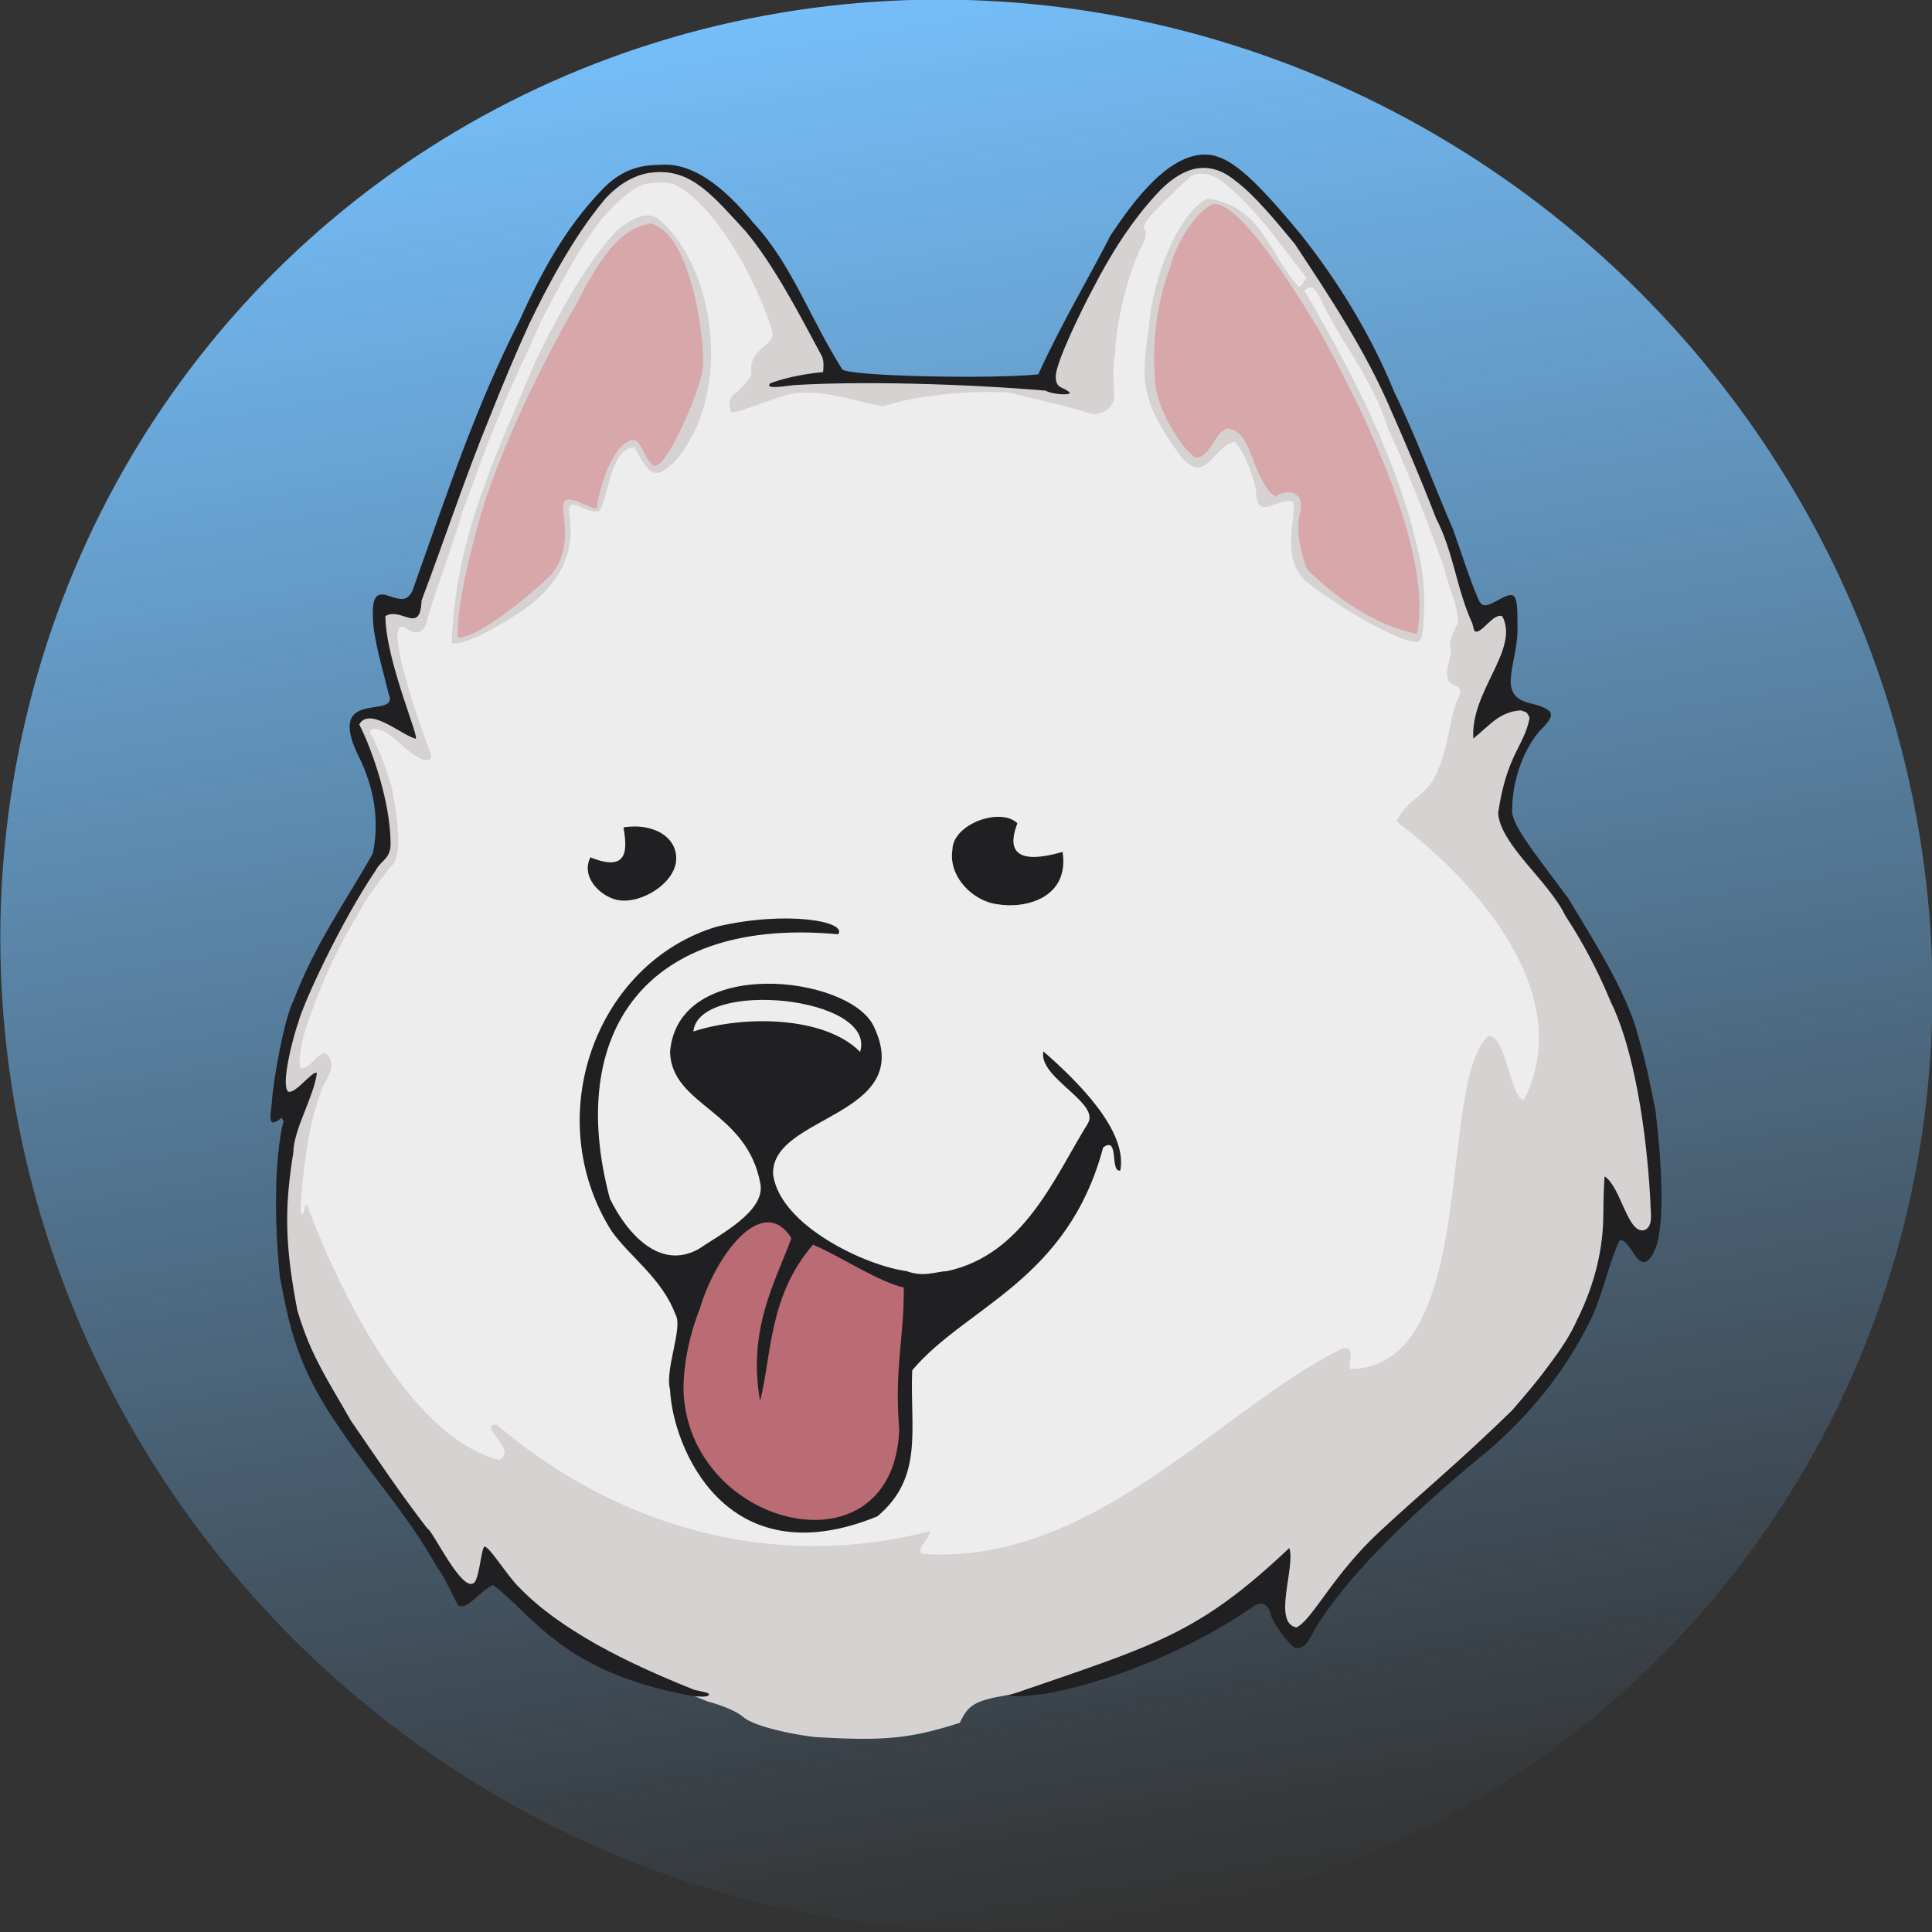 <svg xmlns="http://www.w3.org/2000/svg" width="250" height="250"><rect width="100%" height="100%" fill="#333333" stroke="none"/><defs><linearGradient id="a" x1="18.51" x2="269.755" y1="-98.615" y2="-98.615" gradientUnits="userSpaceOnUse"><stop offset="0" stop-color="#75bef9"/><stop offset="1" stop-color="#75bef9" stop-opacity="0"/></linearGradient></defs><ellipse cx="144.132" cy="-98.615" fill="url(#a)" rx="125.623" ry="124.374" transform="matrix(.193 .981 -.986 .167 0 0)"/><path fill="#ededed" d="M108.81 223.376c-14.135-3.248-32.869-10.4-44.562-18.836-1.906-.386-2.219.633-4.368 1.868-4.201-6.333-5.176-8.303-10.939-16.306-3.861-4.744-11.177-21.775-12.164-26.425-.063-7.411.162-14.311-.301-21.44-.164-13.019 8.495-25.334 13.034-33.238-.566-6.576-2.06-9.862-3.814-15.272 2.021-1.267 2.91-1.181 5.515-2.03-1.195-4.655.135-12.843-1.312-12.779-.805 3.91.9-.445 3.477-.322 6.778-19.258 15.693-43.303 28.344-56.07 5.714-.257.805-.34 6.684-.356 9.35 7.596 11.505 10.433 19.448 26.295 7.074 1.274 13.415.967 26.734.677 8.409-15.908 12.191-22.141 18.547-27.57.804-.584 3.901-.509 5.135.179 5.35 4.261 11.63 12.011 14.026 15.353 7.423 12.87 16.225 34.135 18.876 42.035 4.17 12.271 3.374 18.505 3.992 26.862 6.524 9.849 12.063 19.729 14.169 23.362 3.838 12.425 5.497 18.893 3.953 31.425-2.115-.542-2.986-1.403-4.788-1.377-2.895 8.943-6.105 15.835-14.159 24.955-9.351 8.542-15.6 13.797-25.044 26.553-1.603.508-2.85-.429-5.385-4.633-3.458 1.61-4.563 2.056-8.935 5.223-9.213 4.432-11.53 5.092-46.164 11.869z"/><path fill="#d7d2d2" d="M105.476 224.773c-2.698-.305-7.723-1.293-9.304-2.588-.785-.693-2.516-1.454-4.547-2.001-8.866-3.409-19.556-10.115-27.999-16.609-.617 1.242-3.114 3.302-3.746 2.833-8.803-13.576-19.652-28.79-22.901-40.109-.005-8.325 1.104-20.115-.969-25.032 1.56-10.224 8.471-22.843 13.422-31.677-.639-7.3-1.38-10.001-4.071-15.894 1.807-1.231 1.979-1.181 5.374-1.141-.401-3.823-1.154-11.371-1.648-14.139 1.103.006 3.83-.029 4.718-.732 5.549-15.093 12.723-30.958 18.27-44.284 2.6-4.174 7.122-9.141 10.836-11.279 2.816-.312 5.053-.222 7.129.58 7.487 7.053 8.305 7.942 18.258 26.363 6.637 1.039 16.294.012 26.287.078 3.078-4.874 3.881-7.173 10.165-18.488 2.045-3.191 7.204-8.799 11.41-9.672 6.272 1.195 14.982 14.33 24.206 31.241.945 2.059 10.488 26.477 10.931 27.359 1.478-.527 2.289-.648 4.072-.888.163 3.015-.954 9.734-1.55 11.384 2.855 1.371 1.04 1.518 5.335 2.491-1.955 3.318-3.811 9.549-4.215 12.299 2.779 5.51 5.43 9.11 6.355 10.616 2.62 3.792 9.131 17.526 11.915 24.959.709 4.865.756 13.358 1.082 18.235-1.657 1.303-3.935 1.145-5.049.588-.62 1.067-1.06 2.396-3.144 8.744-1.76 4.005-10.089 15.241-18.239 22.026-2.177 1.872-13.743 12.777-19.928 21.75-1.597-1.438-3.149-3.77-4.023-5.501-2.795 1.278-6.853 3.474-8.588 4.541-3.138 1.923-18.349 7.318-25.767 8.668-4.075.693-4.474 1.73-5.366 3.436-6.75 2.185-10.301 2.324-18.713 1.844zm68.162-50.259c1.893-.345.782 1.382 1.071 2.629 16.823-.204 11.196-36.819 17.821-43.009 2.239-.655 3.005 8.17 4.655 8.196 7.016-13.743-6.471-28.564-16.462-36.005.851-2.408 3.608-3.234 4.919-5.788 1.841-3.504 1.975-8.053 2.967-9.964.623-1.136.248-1.808-.454-1.894-2.006-.936.01-3.789-.496-5.035-.212-.499.573-2.324.921-2.841.391-1.815-1.339-5.253-1.707-7.349-2.498-6.777-4.414-11.881-7.324-18.106-1.852-6.178-5.834-10.744-8.368-16.053-.615-1.108-1.209-2.964-2.377-1.659 6.482 11.052 12.273 22.397 14.863 34.377.536 2.189.756 5.256.571 7.953-.237 3.45-.255 3.467-2.899 2.651-4.401-1.875-8.702-4.581-12.506-7.495-2.902-3.059-1.302-7.163-1.42-10.173-2.394-.677-4.708 2.744-4.894-1.491-.461-2.587-1.935-5.556-2.741-6.289-2.749.455-3.683 5.685-6.87 2.028-5.747-7.74-5.097-10.413-4.245-16.912.483-6.191 3.743-14.747 7.619-16.577 6.916.907 8.11 7.337 11.468 11.034.438 1.059 1.009-.597 1.341-.748-3.23-4.067-7.186-9.939-11.582-12.944-1.234-.688-2.693-.762-3.498-.179-.732.764-6.431 5.769-5.985 6.617.422.786.31 1.386-.526 2.808-1.722 3.857-3.062 9.499-3.203 13.359-.428 2.299-.092 4.215-.13 5.921-.358 1.583-1.831 2.038-2.765 2.018-3.599-1.13-8.124-2.115-10.97-2.807-6.161-.286-12.174.522-16.148 1.778-3.584-.564-6.938-2.036-11.282-1.712-1.83.143-8.015 2.917-8.432 2.435-.394-.847-.131-1.898.514-2.333.841-.697 2.292-2.247 2.127-2.762-.315-3.072 2.921-3.403 2.765-5.128-2.155-7.238-7.741-16.86-12.696-19.177-.854-.379-2.605-.331-3.948-.047-2.387.969-4.074 3.018-5.332 4.318-3.303 4.233-5.76 9.168-8.009 13.428-1.921 4.402-4.154 8.966-5.732 13.006-1.599 3.686-2.925 7.787-4.343 11.363-1.389 4.862-3.442 10.013-4.682 14.449-.324 1.497-1.479 1.865-2.684.854-3.425-1.935 2.051 13.266 3.158 16.194.187.686.048.973-.905.862-2.299-.824-3.904-3.549-5.894-3.929-.998-.192-1.334.177-.652 1.047.977 2.088 1.812 4.167 2.485 6.715.344 1.871 1.638 8.718-.125 9.929-1.445 1.834-3.1 3.981-4.078 5.85a72 72 0 0 0-6.436 13.627c-.692 1.439-1.87 6.441-1.077 6.664 1.321-.043 2.259-2.348 3.22-1.848 1.516 1.687-.012 2.968-.644 4.716-1.766 4.666-2.317 10.032-2.677 14.655-.115 1.508.218 1.984.48.685.118-.583.197-.668.369-.4 4.454 11.852 13.517 29.973 24.771 32.875 2.704-1.173-2.983-4.522-.286-4.566 16.546 14.076 37.057 18.798 56.098 13.778-.091 1.048-2.088 2.649-.859 2.966 21.945 1.443 38.271-18.653 54.139-26.568zm-115.2-91.298c.532-13.797 5.575-23.87 10.759-36.272 3.174-6.54 6.792-13.124 10.818-17.326 2.643-1.937 4.273-2.281 5.578-.933 7.299 6.585 9.145 23.137 1.453 31.296-1.986 1.662-2.79 2.185-4.894-2.064-3.467-.271-3.62 8.652-4.944 8.26-1.657.184-4.054-2.481-3.491.694.719 5.217-1.788 9.002-5.6 11.753-1.435 1.164-7.888 5.113-9.679 4.592"/><path fill="#d7a7a9" d="M63.855 61.779c2.329-6.279 6.104-14.461 10.634-22.263 3.157-6.124 5.511-9.779 9.634-10.593 5.099.997 7.069 14.253 6.846 18.528-.136 2.613-4.876 13.743-6.418 12.775-1.178-.74-1.577-3.328-2.552-3.285-2.782.124-4.611 6.908-4.75 8.717-.059.763-3.66-1.993-4.27-.653-.548 1.203 1.365 5.422-1.476 9.125-.402.707-9.269 8.534-12.223 8.353-.471-3.692 2.621-15.862 4.573-20.704zm105.273 11.886c-.909-2.336-1.488-5.417-.871-7.368.615-2.674-1.664-3.151-3.239-2.022-3.11-2.319-2.866-8.583-6.179-8.816-1.885.595-2.034 3.62-4.104 3.772-2.307-1.502-4.961-6.742-5.215-9.328-.543-5.3.18-11.043 1.966-15.503.375-1.861 2.699-6.734 5.445-7.951 3.509-.871 12.13 13.535 14.024 16.775 1.866 3.437 14.936 26.626 12.401 38.789-5.525-1.052-10.767-4.931-14.229-8.346z"/><path fill="#bb6b73" d="M102.889 197.202c-7.011-1.778-12.171-6.975-14.047-11.844-1.234-7.904-.892-14.224 1.493-20.101 4.155-5.341 8.937-7.945 8.963-7.948 4.419 1.882 11.552 6.326 19.281 8.418-1.327 7.281-1.31 17.316-2.213 24.826-3.072 4.558-8.331 7.315-13.479 6.65z"/><path fill="#202023" d="M89.728 219.469c-16.873-2.939-20.731-10.51-25.914-14.356-1.45.494-3.427 3.363-4.516 2.624-.847-1.398-1.491-3.252-2.788-5.035-3.892-6.867-8.162-11.353-12.409-17.679-5.48-7.812-6.592-12.871-7.893-19.862-.727-7.235-.711-15.105.452-20.048-.248-.708-.108-.5-.676-.129-.976.638-1.16.189-.837-2.037.275-3.965 1.792-11.546 2.804-13.401 2.831-7.447 6.735-12.796 10.283-19.089 1.062-4.955-.219-9.505-2.024-12.987-3.986-8.663 5.719-4.132 4.05-7.785-.845-3.557-2.008-7.165-2.018-10.095-.026-2.169.38-3.075 2.048-2.487 1.839.651 2.397.545 3.053-.579 4.646-13.078 8.191-23.868 13.919-35.112 2.872-6.445 6.07-12.047 10.39-16.592 2.661-2.934 5.254-3.486 7.811-3.487 4.865-.416 9.318 4.193 11.986 7.465 4.996 5.345 7.258 12.212 11.521 18.966.456.927 19.391 1.313 25.378.679 3.087-6.744 6.166-11.769 9.37-18.003 2.679-3.978 7.682-11.2 13.041-10.375 2.712.474 5.711 3.176 11.602 10.313 4.984 6.276 9.199 13.326 11.98 20.176 2.954 6.088 5.048 11.833 7.669 17.921 1.172 3.228 2.004 6.071 3.247 8.971.456 1.087.889 1.145 2.388.316 2.518-1.391 2.72-1.153 2.72 3.205.175 4.712-2.873 8.89 1.469 9.989 3.42.868 3.633 1.442 1.356 3.659-2.22 2.655-3.47 6.567-3.511 9.949-.276 1.88 2.227 4.947 7.247 11.668 3.001 5.024 7.62 12.16 9.028 17.764 1.195 4.11 1.492 5.852 2.288 9.836.933 8.135 1.003 13.717.227 16.989-.853 2.633-1.854 3.186-2.868 1.655-.406-.52-1.438-2.392-2.055-1.897-1.558 3.329-2.154 7.203-3.932 10.629-3.136 6.246-7.573 11.822-13.142 16.583-9.825 8.038-18.358 16.284-22.467 23.255-.523 1.06-1.235 2.456-2.342 2.196-.754-.189-2.968-3.194-3.261-4.428-.335-1.405-1.369-1.71-2.49-.734-7.406 5.039-16.746 8.974-24.949 10.757-1.896.475-6.639.953-6.181.463 18.865-6.497 24.196-7.796 36.053-18.984.844 2.375-2.219 9.645.911 10.273 2.034-.878 4.716-6.838 10.901-12.515 4.37-4.101 10.774-9.415 17.014-15.589 3.069-3.504 6.783-7.986 8.382-11.62 2.525-5.064 3.387-9.656 3.423-13.487.025-2.753.11-5.071.19-5.151 2.137 1.455 2.966 7.542 5.142 6.946 1.265-.503.716-2.543.764-3.72-.674-12.24-2.877-21.338-5.133-25.809-1.575-3.849-3.649-7.79-5.89-11.173-2.122-4.435-8.444-9.215-8.682-13.283 1.146-7.663 3.329-8.517 4.068-12.263-.289-.804-.457-.8-1.113-1.004-2.828.175-4.065 1.984-6.167 3.645-.397-6.115 5.977-11.456 3.771-15.796-1.125-.626-2.849 2.547-3.622 1.88-.053-.089-.173-.522-.267-.962-2.011-4.307-2.479-9.387-4.69-13.584-2.072-5.379-4.356-10.664-5.823-13.968-3.325-7.826-8.145-15.026-12.458-21.561-2.368-2.845-5.132-6.269-7.709-8.191-3.465-2.839-6.695-1.76-9.678 1.191-3.709 3.879-6.506 8.411-8.825 12.934-1.227 2.275-4.674 9.272-4.729 11.151-.019 1.704.881 1.293 1.832 2.154 0 .401-2.392.199-3.156-.266-10.876-.911-23.985-1.238-32.537-.715-2.383.323-3.226.329-3.226.025 0-.13.129-.273.286-.32 2.15-.756 4.586-1.202 6.696-1.385.06-.712.13-1.552-.217-2.169-3.081-5.754-6.189-11.713-9.787-16.034-4.191-4.529-7.018-8.168-12.009-7.631-2.774.202-5.414 2.326-6.489 3.783-3.823 4.621-7.17 10.908-9.506 15.772-1.861 4.075-3.654 8.397-5.227 12.337-3.136 7.666-5.978 16.262-8.727 23.493-.155 4.52-2.614.774-4.675 2.023.033 5.875 4.66 16.217 3.861 15.854-1.866-.533-5.925-4.177-7.248-1.843 1.758 3.451 3.943 9.962 4.05 15.047.151 2.395-1.159 2.367-1.984 3.946-4.426 6.531-9.322 17.113-9.946 19.549-.593 1.623-2.333 8.082-1.315 8.973.934.356 3.139-2.748 3.712-2.422-.377 3.118-2.996 7.224-3.054 10.343-1.111 6.924-1.144 11.727.535 20.416 1.834 6.137 4.045 9.135 6.891 14.198 3.399 4.941 6.314 9.33 9.932 14.011.702.225 4.578 8.603 6.103 6.944.65-.801.884-4.514 1.288-4.61.636-.018 2.948 3.78 4.435 5.226 5.298 5.516 13.717 9.709 22.717 13.31 1.511.346 1.893.366 1.893.598 0 .223-.492.379-2.012.197zm-3.023-39.656c-.715-2.601 1.732-8.08.691-9.74-1.753-4.691-5.887-7.416-8.282-10.806-9.302-14.839-1.952-34.703 13.679-39.371 9.037-2.107 16.922-.651 15.66 1-24.877-2.32-35.275 12.739-29.533 34.222 2.291 4.621 6.485 9.247 11.439 6.53 2.899-1.955 8.525-4.837 8.059-8.343-1.683-9.641-11.474-10.151-11.715-17.15.961-12.494 23.073-9.994 26.333-3.412 5.693 11.825-13.448 11.497-12.992 19.284.97 6.649 12.089 11.782 17.246 12.449 2.216.837 3.842.062 5.283 0 9.913-2.126 13.928-12.23 18.183-19.083 1.682-2.701-6.433-5.934-5.746-9.348 4.419 3.859 10.922 10.247 9.959 15.417-1.384.307-.1-4.574-2.221-2.98-4.617 17.302-17.735 20.563-24.709 28.833-.312 7.594 1.543 13.828-4.512 18.903-19.729 8.054-26.513-9.159-26.822-16.405m29.657 5.21c-.656-7.977.639-11.891.59-18.417-3.431-.807-8.048-3.961-11.743-5.554-5.735 6.639-5.341 14.216-6.854 20.266-1.64-9.386 1.972-15.398 4.05-21.103-3.785-5.991-9.887 2.454-11.81 9.028-1.55 3.911-2.144 7.613-2.155 10.494.417 17.959 27.139 24.525 27.922 5.286m-5.061-48.907c2.179-7.226-20.915-9.431-21.577-2.644 6.411-2.103 16.972-2.044 21.577 2.644m17.796-19.105c-3.273-.385-6.397-3.647-5.854-7.039.038-3.384 6.274-5.559 8.409-3.437-2.221 5.719 3.309 4.414 5.85 3.704.893 5.986-4.829 7.378-8.405 6.772m-49.237-.562c-2.127-.446-4.754-2.927-3.46-5.51 5.094 2.066 4.706-1.259 4.286-3.855.077-.077.87-.139 1.762-.138 3.394.183 5.175 2.114 5.051 4.323-.172 3.066-4.626 5.812-7.639 5.18"/></svg>